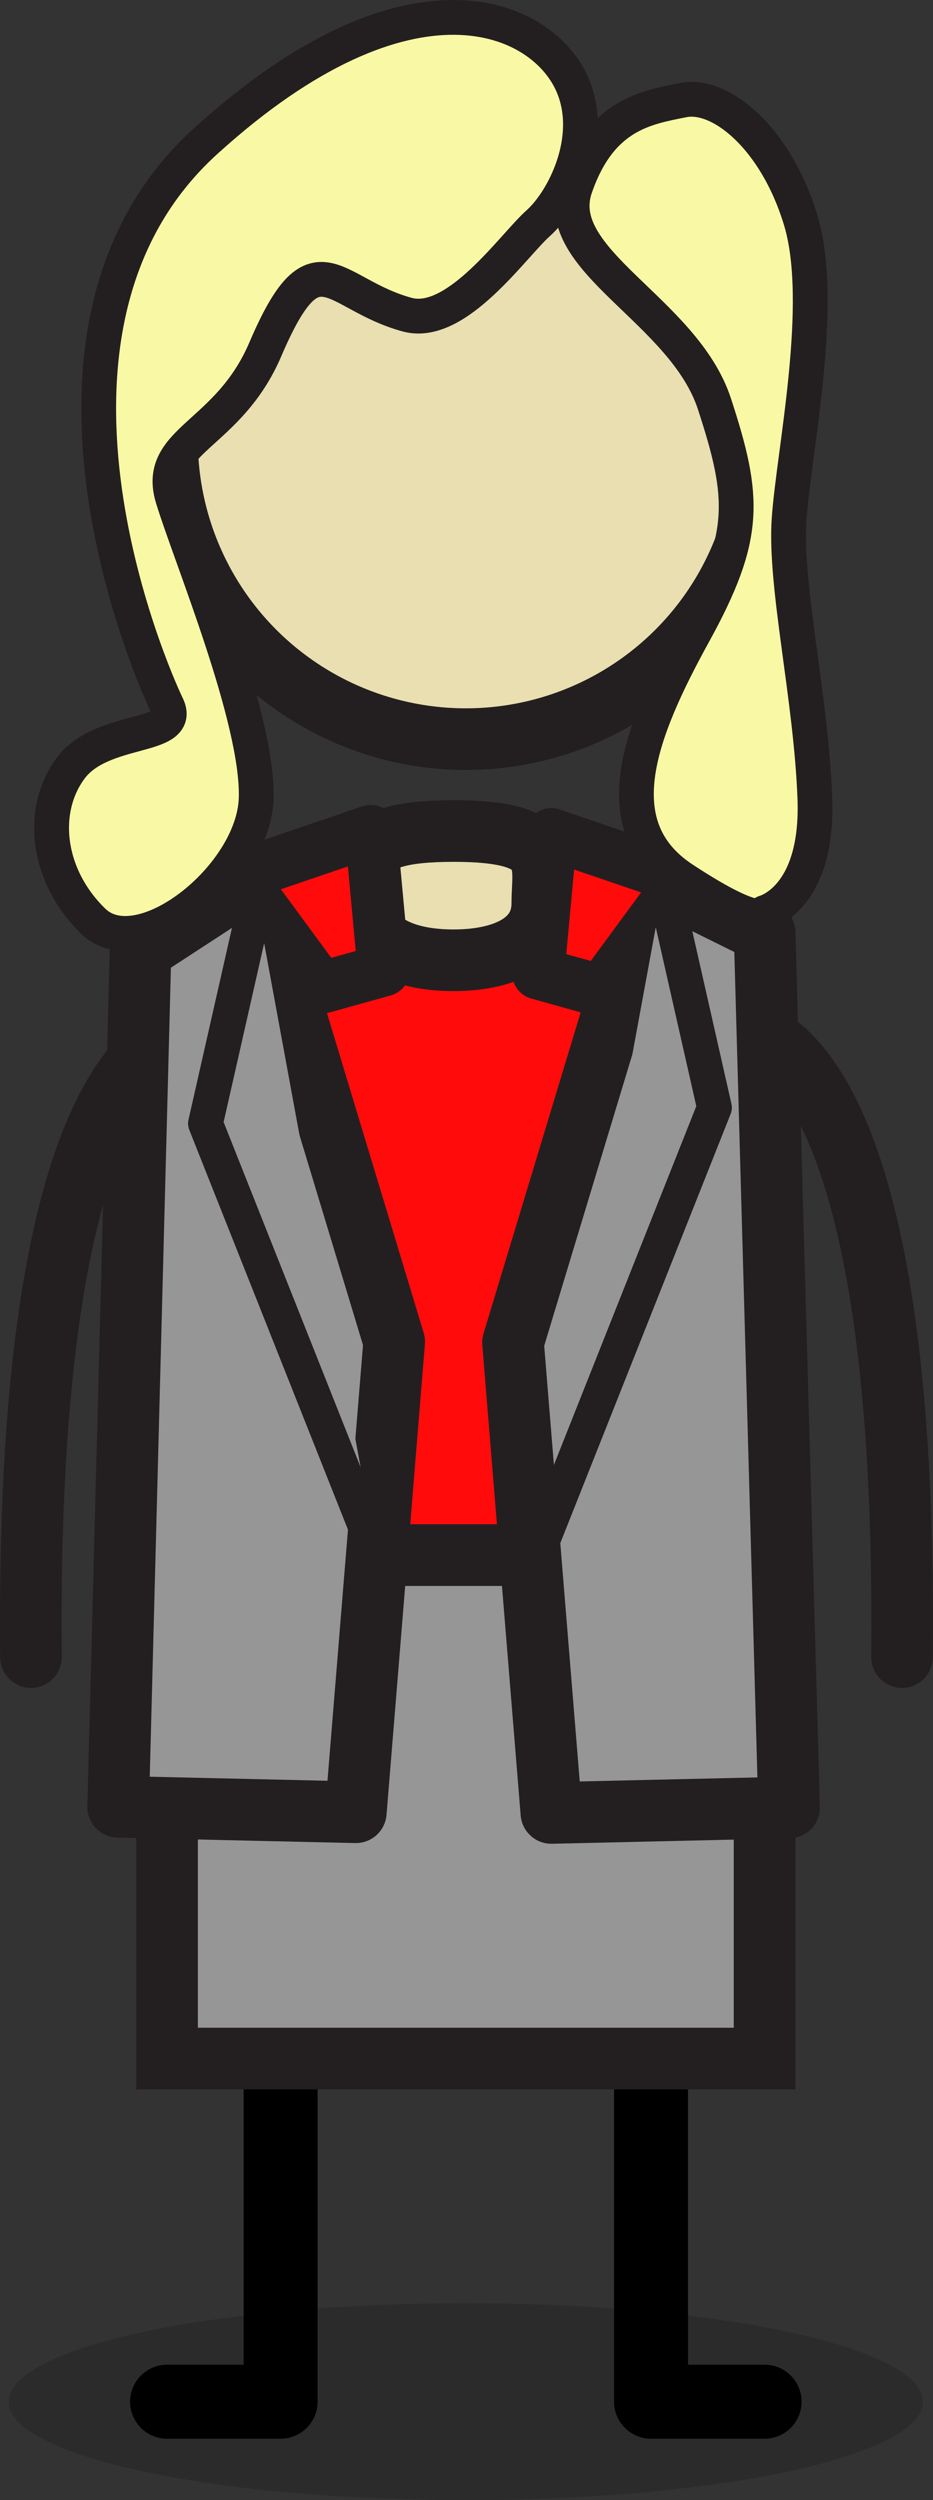 <?xml version="1.0" encoding="UTF-8"?>
<svg id="b" data-name="Characters" xmlns="http://www.w3.org/2000/svg" viewBox="0 0 53.645 143.671">
  <rect x="0" y="0" width="53.645" height="143.671" fill="#333333" stroke="none"/>
  <g>
    <ellipse cx="26.783" cy="138.013" rx="26.283" ry="5.658" opacity=".15" stroke-width="0"/>
    <circle cx="26.783" cy="25.297" r="17.178" fill="#e9dfb1" stroke="#231f20" stroke-miterlimit="10" stroke-width="3.543"/>
    <polyline points="16.135 103.974 16.135 138.013 9.606 138.013" fill="none" stroke="#000" stroke-linecap="round" stroke-linejoin="round" stroke-width="4.252"/>
    <polyline points="37.433 103.974 37.433 138.013 43.963 138.013" fill="none" stroke="#000" stroke-linecap="round" stroke-linejoin="round" stroke-width="4.252"/>
    <path d="m1.781,95.223c-.352-36.409,8.961-36.262,10.032-36.234" fill="none" stroke="#231f20" stroke-linecap="round" stroke-linejoin="round" stroke-width="3.543"/>
    <path d="m51.864,95.223c.352-36.409-8.961-36.262-10.032-36.234" fill="none" stroke="#231f20" stroke-linecap="round" stroke-linejoin="round" stroke-width="3.543"/>
    <path d="m26.784,48.546c-2.357,0-17.178,0-17.178,18.49v20.703c0,.897,1.119,1.625,2.5,1.625h29.357c1.381,0,2.5-.727,2.5-1.625v-20.703c0-18.49-14.821-18.49-17.178-18.49Z" fill="#ff0b0b" stroke="#231f20" stroke-miterlimit="10" stroke-width="3.543"/>
  </g>
  <path d="m20.961,51.914c0-2.298-.907-4.16,5.11-4.16s5.11,1.863,5.11,4.16-2.288,3.268-5.11,3.268-5.11-.97-5.11-3.268Z" fill="#e9dfb1" stroke="#231f20" stroke-miterlimit="10" stroke-width="3.543"/>
  <rect x="9.606" y="89.364" width="34.355" height="28.93" fill="#969696" stroke="#231f20" stroke-miterlimit="10" stroke-width="3.543"/>
  <polygon points="14.582 50.394 22.665 77.105 20.459 104.14 6.793 103.829 8.08 54.633 14.582 50.394" fill="#969696" stroke="#231f20" stroke-linecap="round" stroke-linejoin="round" stroke-width="3.543"/>
  <polygon points="37.58 50.434 29.497 77.144 31.703 104.18 45.369 103.868 43.963 53.591 37.58 50.434" fill="#969696" stroke="#231f20" stroke-linecap="round" stroke-linejoin="round" stroke-width="3.543"/>
  <polygon points="22.063 55.756 21.32 47.754 13.729 50.342 18.452 56.764 22.063 55.756" fill="#ff0b0b" stroke="#231f20" stroke-linecap="round" stroke-linejoin="round" stroke-width="3"/>
  <polygon points="30.95 55.937 31.692 47.934 39.284 50.523 34.56 56.944 30.95 55.937" fill="#ff0b0b" stroke="#231f20" stroke-linecap="round" stroke-linejoin="round" stroke-width="3"/>
  <polyline points="14.729 51.702 11.814 64.562 21.664 89.364" fill="#969696" stroke="#231f20" stroke-linecap="round" stroke-linejoin="round" stroke-width="2"/>
  <polyline points="38.164 50.787 41.079 63.647 31.229 88.449" fill="#969696" stroke="#231f20" stroke-linecap="round" stroke-linejoin="round" stroke-width="2"/>
  <path d="m30.95,12.823c-1.453,1.291-4.694,6.027-7.532,5.26-4.341-1.174-5.246-4.825-8.166,1.999-2.144,5.012-6.347,5.194-5.321,8.55,1.026,3.356,4.945,12.742,4.798,17.252s-6.685,9.653-9.365,7.055c-2.68-2.597-3.11-6.365-1.299-8.799s6.492-1.625,5.541-3.592S.038,18.813,11.814,8.118C23.59-2.577,31.228.904,32.929,4.903c1.303,3.062-.527,6.629-1.98,7.92Z" fill="#f9f9a5" stroke="#231f20" stroke-linecap="round" stroke-linejoin="round" stroke-width="2"/>
  <path d="m39.284,5.752c-2.115.426-4.763.819-6.208,5.027s6.235,7.017,8.004,12.435,1.894,7.579-1.18,13.171c-3.074,5.591-5.295,11.07-.616,14.138s4.679,1.915,4.679,1.915c0,0,3.102-.77,2.89-6.554-.212-5.784-1.743-12.194-1.483-16.031s2.114-12.408.671-17.188-4.641-7.339-6.757-6.913Z" fill="#f9f9a5" stroke="#231f20" stroke-linecap="round" stroke-linejoin="round" stroke-width="2"/>
</svg>